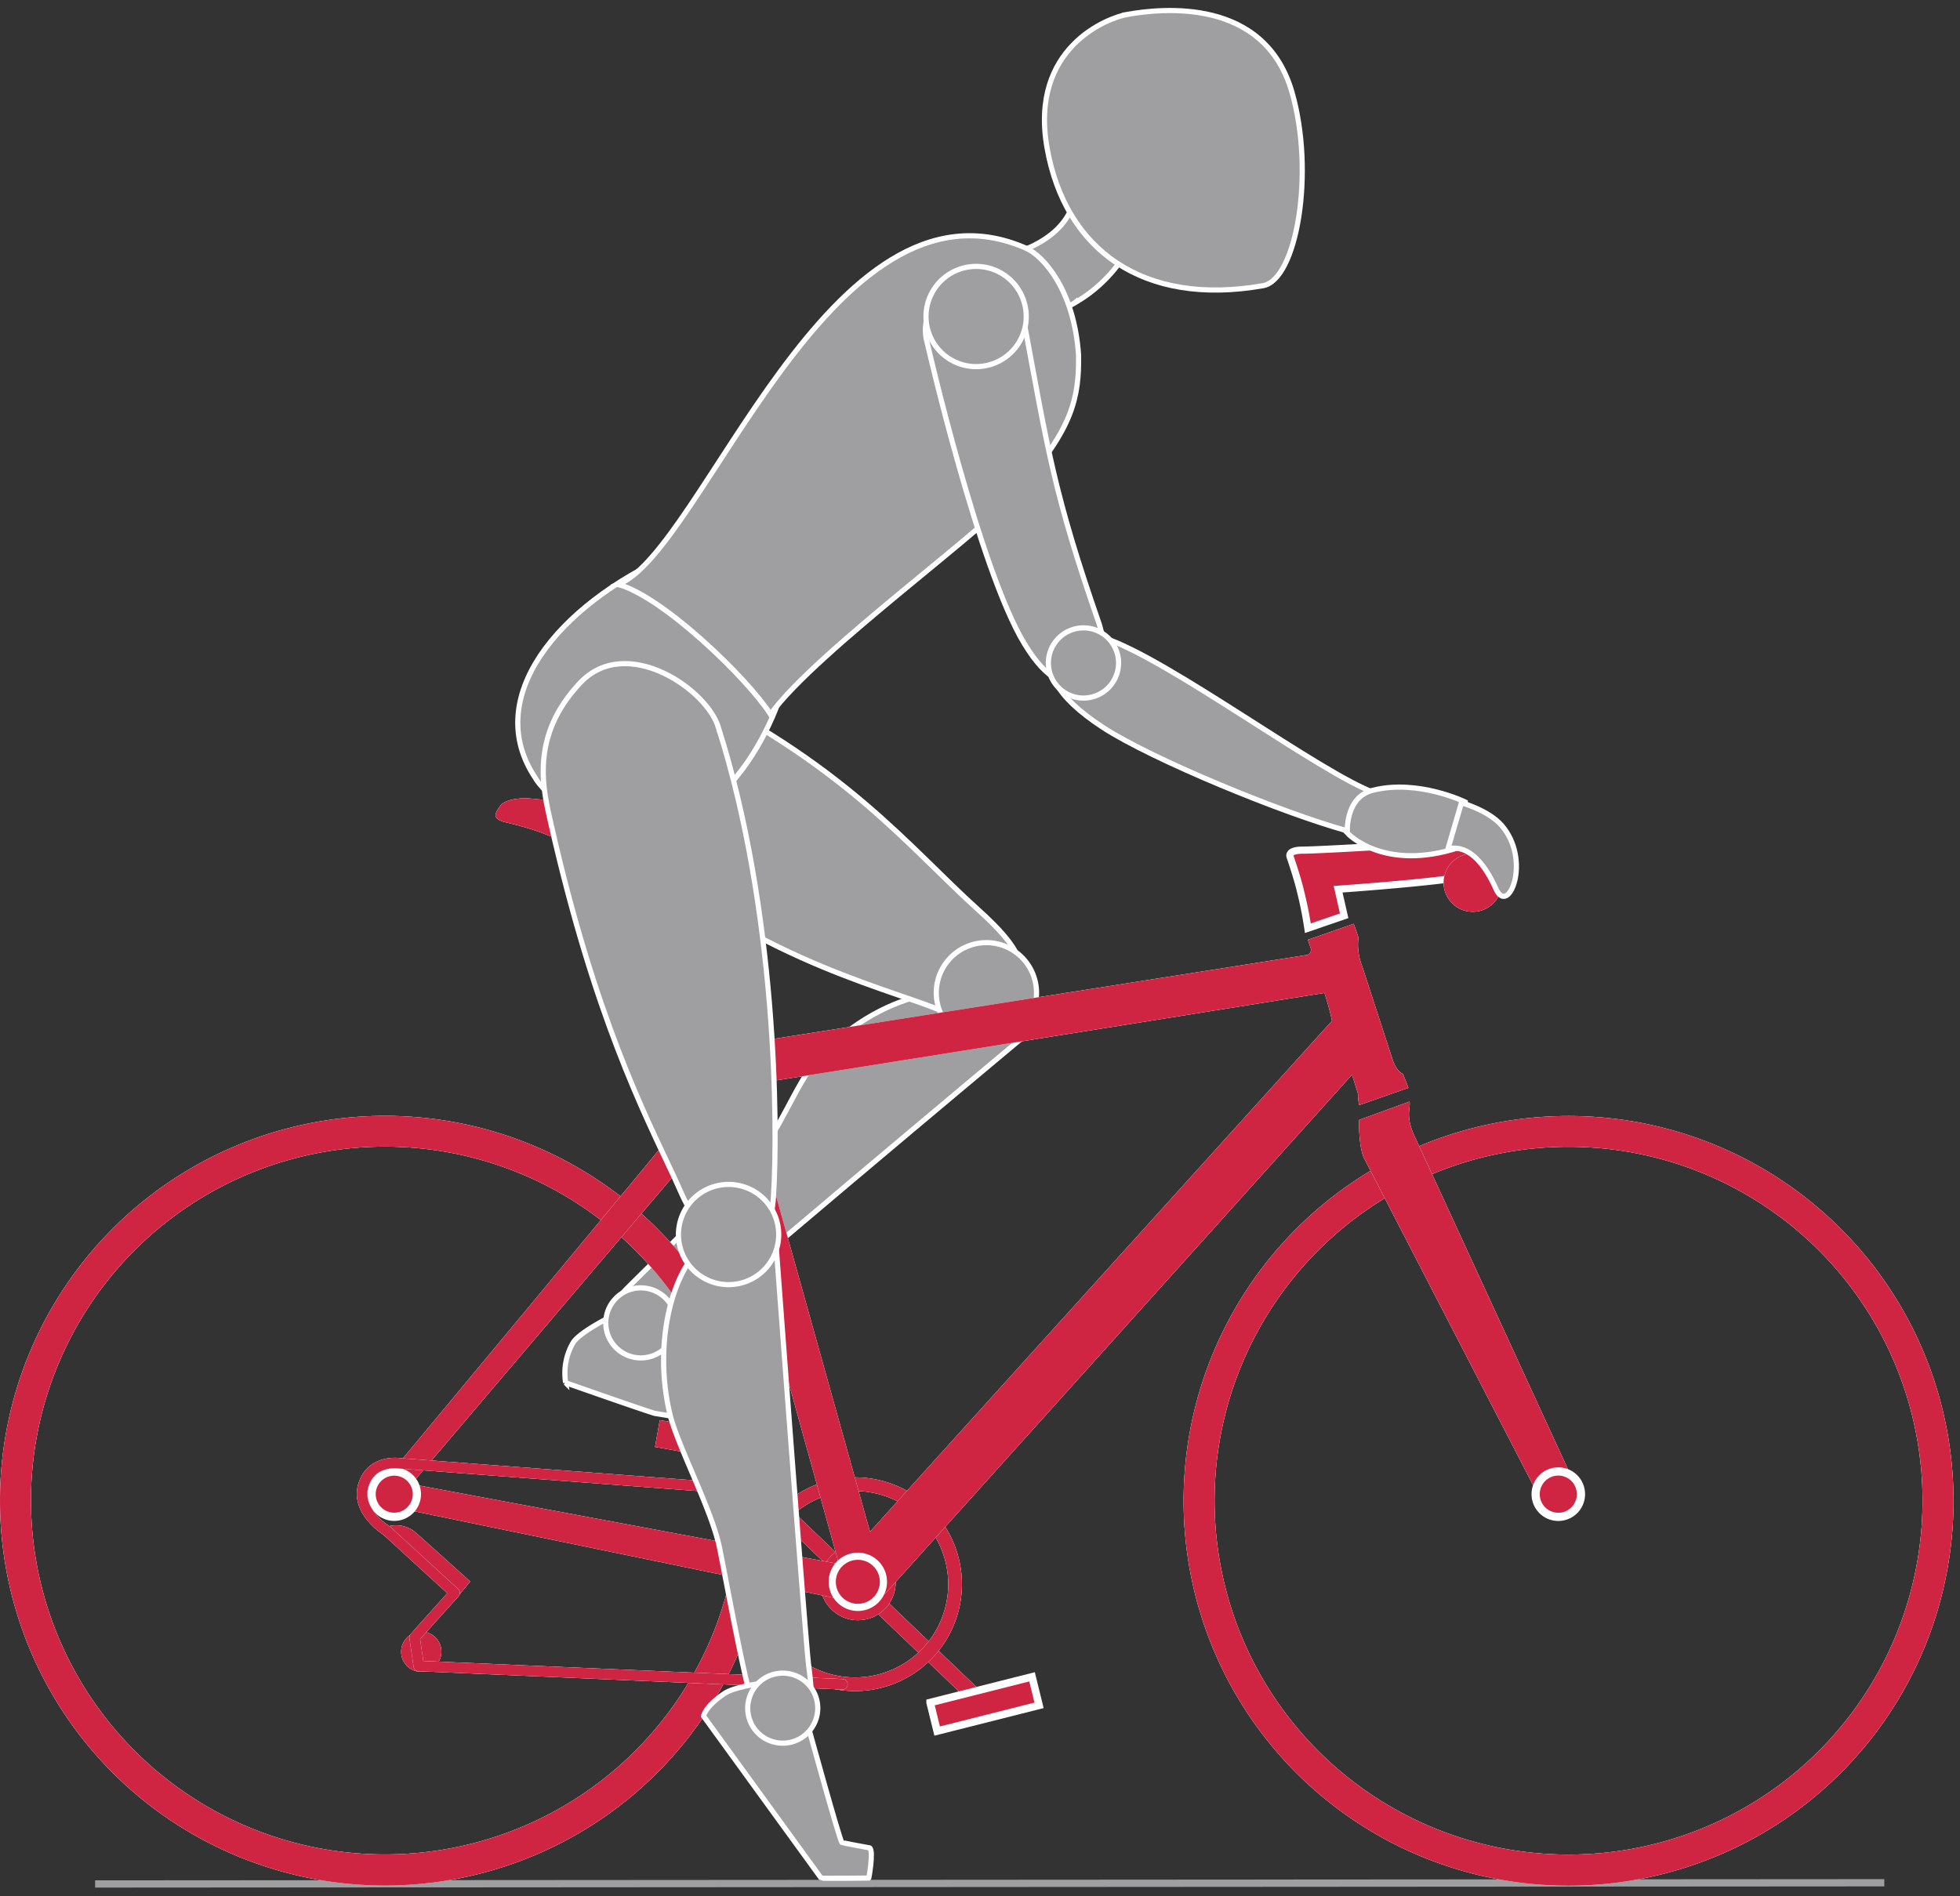 <svg width="186" height="180" fill="none" xmlns="http://www.w3.org/2000/svg"><rect width="100%" height="100%" fill="#333333" stroke="none"/><path d="M62.94 126.354s3.51 4.112 4.076 4.377c.566.265 5.73 2.049 5.73 2.049.48.043.717 3.187-.386 3.173-.38 0-5.73-1.103-10.229-1.827-1.304-.394-8.416-2.865-8.416-2.865a5.667 5.667 0 01.673-3.718c.509-.931 3.18-2.277 3.18-2.277l5.373 1.088z" fill="#47545B"/><path d="M62.94 126.354s3.51 4.112 4.076 4.377c.566.265 5.73 2.049 5.73 2.049.48.043.717 3.187-.386 3.173-.38 0-5.73-1.103-10.229-1.827-1.304-.394-8.416-2.865-8.416-2.865a5.667 5.667 0 01.673-3.718c.509-.931 3.18-2.277 3.18-2.277l5.373 1.088z" fill="#9F9EA0"/><path d="M62.941 126.311s3.524 4.148 4.09 4.42c.566.272 5.766 2.063 5.766 2.063.48.043.716 3.216-.394 3.202-.38 0-5.73-1.111-10.271-1.834-1.311-.394-8.453-2.908-8.453-2.908a5.73 5.73 0 01.674-3.746c.515-.939 3.201-2.307 3.201-2.307l5.387 1.11z" stroke="#fff" stroke-width=".49" stroke-miterlimit="3.86"/><path d="M96.679 98.755s-31.331 26.21-32.843 27.936c-1.51 1.726-3.524 1.984-4.82.981-1.297-1.003-1.927-3.008.716-5.58 2.944-2.865 8.596-8.538 11.604-11.697 2.564-2.672 4.148-7.471 6.218-9.799 5.58-6.296 14.462-8.258 17.19-4.412.59.908 1.254 1.766 1.985 2.564" fill="#47545B"/><path d="M96.679 98.755s-31.331 26.21-32.843 27.936c-1.51 1.726-3.524 1.984-4.82.981-1.297-1.003-1.927-3.008.716-5.58 2.944-2.865 8.596-8.538 11.604-11.697 2.564-2.672 4.148-7.471 6.218-9.799 5.58-6.296 14.462-8.258 17.19-4.412.59.908 1.254 1.766 1.985 2.564" fill="#9F9EA0"/><path d="M96.75 98.727s-31.424 26.266-32.95 28.007c-1.526 1.741-3.539 1.984-4.842.981-1.304-1.003-1.934-3.015.716-5.594 2.958-2.908 8.596-8.553 11.647-11.719 2.564-2.671 4.154-7.485 6.225-9.82 5.594-6.31 14.512-8.28 17.19-4.427.597.913 1.27 1.774 2.013 2.572v0z" stroke="#fff" stroke-width=".49" stroke-miterlimit="3.86"/><path d="M58.371 123.389a3.282 3.282 0 015.71 2.028 3.278 3.278 0 01-1.86 3.131 3.279 3.279 0 01-3.606-.517 3.275 3.275 0 01-.244-4.642z" fill="#47545B"/><path d="M58.371 123.389a3.282 3.282 0 015.71 2.028 3.278 3.278 0 01-1.86 3.131 3.279 3.279 0 01-3.606-.517 3.275 3.275 0 01-.244-4.642z" fill="#9F9EA0"/><path d="M58.342 123.346a3.327 3.327 0 013.578-.909 3.325 3.325 0 11-3.578.909v0z" stroke="#fff" stroke-width=".49" stroke-miterlimit="3.86"/><path d="M63.858 64.653c16.238 7.729 22.255 15.65 28.902 21.639 4.119 3.71 4.706 5.415 3.503 8.015-1.204 2.6-4.434 2.715-6.397 1.805-4.584-2.148-17.076-4.577-29.812-15.178-2.614-2.149-6.783-2.643-7.392-9.62-.673-7.664 7.836-8.416 11.196-6.661z" fill="#47545B"/><path d="M63.858 64.653c16.238 7.729 22.255 15.65 28.902 21.639 4.119 3.71 4.706 5.415 3.503 8.015-1.204 2.6-4.434 2.715-6.397 1.805-4.584-2.148-17.076-4.577-29.812-15.178-2.614-2.149-6.783-2.643-7.392-9.62-.673-7.664 7.836-8.416 11.196-6.661z" fill="#9F9EA0"/><path d="M63.857 64.653c16.267 7.743 22.298 15.687 28.96 21.69 4.126 3.724 4.713 5.436 3.503 8.036-1.21 2.6-4.441 2.722-6.404 1.812-4.591-2.148-17.112-4.584-29.862-15.214-2.63-2.192-6.798-2.65-7.414-9.648-.68-7.708 7.843-8.467 11.217-6.676z" stroke="#fff" stroke-width=".49" stroke-miterlimit="3.86"/><path d="M88.928 94.565a4.713 4.713 0 115.014 4.377 4.7 4.7 0 01-5.014-4.377z" fill="#47545B"/><path d="M88.928 94.565a4.713 4.713 0 115.014 4.377 4.7 4.7 0 01-5.014-4.377z" fill="#9F9EA0"/><path d="M88.863 94.565a4.756 4.756 0 115.079 4.413 4.75 4.75 0 01-5.079-4.413v0z" stroke="#fff" stroke-width=".49" stroke-miterlimit="3.86"/><path d="M9.025 178.83l169.791-.114" stroke="#9F9EA0" stroke-width=".69" stroke-miterlimit="3.86"/><path d="M93.326 162.785l-25.3-24.225a.727.727 0 011.003-1.053l25.3 24.225a.732.732 0 01.177.788.719.719 0 01-.384.403.734.734 0 01-.556.014.72.72 0 01-.24-.152z" fill="#9F9EA0"/><path d="M93.326 162.785l-25.3-24.225a.727.727 0 011.003-1.053l25.3 24.225a.732.732 0 01.177.788.719.719 0 01-.384.403.734.734 0 01-.556.014.72.72 0 01-.24-.152z" fill="#fff"/><path d="M93.326 162.785l-25.3-24.225a.727.727 0 011.003-1.053l25.3 24.225a.732.732 0 01.177.788.719.719 0 01-.384.403.734.734 0 01-.556.014.72.72 0 01-.24-.152z" fill="#CF2542"/><path d="M79.796 150.479a1.596 1.596 0 111.87 1.261 1.59 1.59 0 01-1.87-1.261z" fill="#9F9EA0"/><path d="M79.208 140.422a10.147 10.147 0 0110.392 4.36 10.142 10.142 0 11-10.392-4.36zm.243 1.275a8.852 8.852 0 00-6.98 6.92 8.846 8.846 0 106.98-6.92z" fill="#9F9EA0"/><path d="M79.208 140.422a10.147 10.147 0 0110.392 4.36 10.142 10.142 0 11-10.392-4.36zm.243 1.275a8.852 8.852 0 00-6.98 6.92 8.846 8.846 0 106.98-6.92z" fill="#fff"/><path d="M79.208 140.422a10.147 10.147 0 0110.392 4.36 10.142 10.142 0 11-10.392-4.36zm.243 1.275a8.852 8.852 0 00-6.98 6.92 8.846 8.846 0 106.98-6.92z" fill="#CF2542"/><path d="M79.738 150.522a1.595 1.595 0 011.573-1.905 1.594 1.594 0 011.473.993 1.597 1.597 0 01-1.177 2.173 1.595 1.595 0 01-1.198-.239 1.587 1.587 0 01-.671-1.022zm-43.207-44.603a36.531 36.531 0 11.002 73.062 36.531 36.531 0 01-.002-73.062zm0 2.922a33.59 33.59 0 00-31.037 20.738 33.596 33.596 0 0043.893 43.893 33.591 33.591 0 0010.899-54.791 33.595 33.595 0 00-23.755-9.84z" fill="#9F9EA0"/><path d="M36.531 105.919a36.531 36.531 0 11.002 73.062 36.531 36.531 0 01-.002-73.062zm0 2.922a33.59 33.59 0 00-31.037 20.738 33.596 33.596 0 0043.893 43.893 33.591 33.591 0 0010.899-54.791 33.595 33.595 0 00-23.755-9.84z" fill="#fff"/><path d="M36.531 105.919a36.531 36.531 0 11.002 73.062 36.531 36.531 0 01-.002-73.062zm0 2.922a33.59 33.59 0 00-31.037 20.738 33.596 33.596 0 0043.893 43.893 33.591 33.591 0 0010.899-54.791 33.595 33.595 0 00-23.755-9.84z" fill="#CF2542"/><path d="M148.853 105.933a36.534 36.534 0 0133.75 22.551 36.525 36.525 0 012.079 21.106 36.524 36.524 0 01-28.702 28.703 36.528 36.528 0 01-43.658-35.829 36.532 36.532 0 0136.531-36.531zm0 2.922a33.592 33.592 0 00-32.948 40.148 33.593 33.593 0 1032.948-40.148z" fill="#9F9EA0"/><path d="M148.853 105.933a36.534 36.534 0 0133.75 22.551 36.525 36.525 0 012.079 21.106 36.524 36.524 0 01-28.702 28.703 36.528 36.528 0 01-43.658-35.829 36.532 36.532 0 0136.531-36.531zm0 2.922a33.592 33.592 0 00-32.948 40.148 33.593 33.593 0 1032.948-40.148z" fill="#fff"/><path d="M148.853 105.933a36.534 36.534 0 0133.75 22.551 36.525 36.525 0 012.079 21.106 36.524 36.524 0 01-28.702 28.703 36.528 36.528 0 01-43.658-35.829 36.532 36.532 0 0136.531-36.531zm0 2.922a33.592 33.592 0 00-32.948 40.148 33.593 33.593 0 1032.948-40.148z" fill="#CF2542"/><path d="M124.162 88.04c-.079-.516-.279-1.848-.716-3.582-.308-1.31-.953-3.13-.953-3.13s-.329-.652 1.182-.652c1.239 0 7.629-.358 9.713-.501a3.458 3.458 0 013.259-2.314c1.92 0 3.746 2.944 3.746 4.857 0 .673-13.38 1.618-13.38 1.618l.573 2.493-3.424 1.21z" fill="#9F9EA0"/><path d="M124.162 88.04c-.079-.516-.279-1.848-.716-3.582-.308-1.31-.953-3.13-.953-3.13s-.329-.652 1.182-.652c1.239 0 7.629-.358 9.713-.501a3.458 3.458 0 013.259-2.314c1.92 0 3.746 2.944 3.746 4.857 0 .673-13.38 1.618-13.38 1.618l.573 2.493-3.424 1.21z" fill="#fff"/><path d="M124.162 88.04c-.079-.516-.279-1.848-.716-3.582-.308-1.31-.953-3.13-.953-3.13s-.329-.652 1.182-.652c1.239 0 7.629-.358 9.713-.501a3.458 3.458 0 013.259-2.314c1.92 0 3.746 2.944 3.746 4.857 0 .673-13.38 1.618-13.38 1.618l.573 2.493-3.424 1.21z" fill="#CF2542"/><path d="M124.113 88.111c-.079-.523-.28-1.862-.717-3.581-.315-1.333-.96-3.174-.96-3.174s-.329-.658 1.189-.658c1.247 0 7.679-.366 9.771-.516a3.49 3.49 0 013.287-2.335c1.927 0 3.768 2.972 3.768 4.913 0 .717-13.466 1.648-13.466 1.648l.573 2.521-3.445 1.182z" stroke="#fff" stroke-width=".68" stroke-miterlimit="3.86"/><path d="M79.036 149.348a2.404 2.404 0 011.486-2.224 2.407 2.407 0 11.92 4.63 2.395 2.395 0 01-2.226-1.483 2.393 2.393 0 01-.18-.923z" fill="#9F9EA0"/><path d="M78.972 149.347a2.473 2.473 0 011.52-2.288 2.469 2.469 0 012.696.531 2.471 2.471 0 01-2.69 4.036 2.458 2.458 0 01-1.338-1.334 2.463 2.463 0 01-.188-.945v0z" stroke="#fff" stroke-width=".68" stroke-miterlimit="3.86"/><path d="M49.438 75.756c1.576 0 2.1.4 8.818.286 6.719-.115 15.472 2.385 10.214 2.529-5.916.164-2.213.924-6.504 2.457-3.581 1.274-3.445 1.87-5.092 1.339 0 0-2.15-2.794-8.84-4.298-1.432-.33-1.031-.895-.601-1.526.43-.63 1.54-.716 2.005-.759" fill="#9F9EA0"/><path d="M49.438 75.756c1.576 0 2.1.4 8.818.286 6.719-.115 15.472 2.385 10.214 2.529-5.916.164-2.213.924-6.504 2.457-3.581 1.274-3.445 1.87-5.092 1.339 0 0-2.15-2.794-8.84-4.298-1.432-.33-1.031-.895-.601-1.526.43-.63 1.54-.716 2.005-.759" fill="#fff"/><path d="M49.438 75.756c1.576 0 2.1.4 8.818.286 6.719-.115 15.472 2.385 10.214 2.529-5.916.164-2.213.924-6.504 2.457-3.581 1.274-3.445 1.87-5.092 1.339 0 0-2.15-2.794-8.84-4.298-1.432-.33-1.031-.895-.601-1.526.43-.63 1.54-.716 2.005-.759" fill="#CF2542"/><path d="M77.832 150.214a3.583 3.583 0 014.28-3.513 3.588 3.588 0 012.814 2.814 3.585 3.585 0 01-1.523 3.677 3.585 3.585 0 01-4.522-.445 3.583 3.583 0 01-1.049-2.533z" fill="#9F9EA0"/><path d="M77.832 150.214a3.583 3.583 0 014.28-3.513 3.588 3.588 0 012.814 2.814 3.585 3.585 0 01-1.523 3.677 3.585 3.585 0 01-4.522-.445 3.583 3.583 0 01-1.049-2.533z" fill="#fff"/><path d="M77.832 150.214a3.583 3.583 0 014.28-3.513 3.588 3.588 0 012.814 2.814 3.585 3.585 0 01-1.523 3.677 3.585 3.585 0 01-4.522-.445 3.583 3.583 0 01-1.049-2.533z" fill="#CF2542"/><path d="M39.503 140.959l40.113 7.5-11.569-41.695c-.085.086-28.837 33.916-28.837 33.916l.293.279zm86.156-46.702c-.057 0-40.184 6.447-52.633 8.395-1.662.258-2.15-.265-2.106 1.11L82.56 145.4l43.844-48.493a23.106 23.106 0 00-.716-2.65M65.039 95.97l3.503-1.21.78 2.721c.717 1.433 1.433 1.555 1.433 1.555l53.221-8.38s.387 0 .451-.53l-.308-.918 4.348-1.518.444 1.296a5.52 5.52 0 00.351 2.715l2.865 8.803c.416 1.282 1.01 1.433 1.01 1.433l.516 1.325-4.663 1.633a4.406 4.406 0 01-.115-1.067c-.336-1.082-.573-1.812-.573-1.812l-44.174 49.116-1.49 1.261-43.851-9.047s-1.282-2.865-2.077-2.865c-.796 0-.05-.151-.05-.151s29.898-35.943 29.898-36.101a2.564 2.564 0 00.38-2.041l-1.899-6.218zm68.721 8.596c.144.558-.465 1.346.538 3.416.487 1.046 14.512 31.517 14.512 31.517.752 1.347.544 2.815 0 3.181-1.519.995-2.959-1.003-2.959-1.003l-16.367-31.668c-.53-1.002-.537-3.395-.494-3.703l4.77-1.74z" fill="#9F9EA0"/><path d="M39.503 140.959l40.113 7.5-11.569-41.695c-.085.086-28.837 33.916-28.837 33.916l.293.279zm86.156-46.702c-.057 0-40.184 6.447-52.633 8.395-1.662.258-2.15-.265-2.106 1.11L82.56 145.4l43.844-48.493a23.106 23.106 0 00-.716-2.65M65.039 95.97l3.503-1.21.78 2.721c.717 1.433 1.433 1.555 1.433 1.555l53.221-8.38s.387 0 .451-.53l-.308-.918 4.348-1.518.444 1.296a5.52 5.52 0 00.351 2.715l2.865 8.803c.416 1.282 1.01 1.433 1.01 1.433l.516 1.325-4.663 1.633a4.406 4.406 0 01-.115-1.067c-.336-1.082-.573-1.812-.573-1.812l-44.174 49.116-1.49 1.261-43.851-9.047s-1.282-2.865-2.077-2.865c-.796 0-.05-.151-.05-.151s29.898-35.943 29.898-36.101a2.564 2.564 0 00.38-2.041l-1.899-6.218zm68.721 8.596c.144.558-.465 1.346.538 3.416.487 1.046 14.512 31.517 14.512 31.517.752 1.347.544 2.815 0 3.181-1.519.995-2.959-1.003-2.959-1.003l-16.367-31.668c-.53-1.002-.537-3.395-.494-3.703l4.77-1.74z" fill="#fff"/><path d="M39.503 140.959l40.113 7.5-11.569-41.695c-.085.086-28.837 33.916-28.837 33.916l.293.279zm86.156-46.702c-.057 0-40.184 6.447-52.633 8.395-1.662.258-2.15-.265-2.106 1.11L82.56 145.4l43.844-48.493a23.106 23.106 0 00-.716-2.65M65.039 95.97l3.503-1.21.78 2.721c.717 1.433 1.433 1.555 1.433 1.555l53.221-8.38s.387 0 .451-.53l-.308-.918 4.348-1.518.444 1.296a5.52 5.52 0 00.351 2.715l2.865 8.803c.416 1.282 1.01 1.433 1.01 1.433l.516 1.325-4.663 1.633a4.406 4.406 0 01-.115-1.067c-.336-1.082-.573-1.812-.573-1.812l-44.174 49.116-1.49 1.261-43.851-9.047s-1.282-2.865-2.077-2.865c-.796 0-.05-.151-.05-.151s29.898-35.943 29.898-36.101a2.564 2.564 0 00.38-2.041l-1.899-6.218zm68.721 8.596c.144.558-.465 1.346.538 3.416.487 1.046 14.512 31.517 14.512 31.517.752 1.347.544 2.815 0 3.181-1.519.995-2.959-1.003-2.959-1.003l-16.367-31.668c-.53-1.002-.537-3.395-.494-3.703l4.77-1.74z" fill="#CF2542"/><path d="M61.2 81.17l2.78-.601 3.767 13.144-2.707.852L61.2 81.17zm18.086 68.8a2.092 2.092 0 111.292 1.928 2.088 2.088 0 01-1.292-1.928z" fill="#9F9EA0"/><path d="M79.23 149.971a2.149 2.149 0 114.297 0 2.149 2.149 0 01-4.297 0z" stroke="#fff" stroke-width=".68" stroke-miterlimit="3.86"/><path d="M97.906 159.221l-9.522 2.374.657 2.634 9.521-2.374-.656-2.634z" fill="#9F9EA0"/><path d="M97.906 159.221l-9.522 2.374.657 2.634 9.521-2.374-.656-2.634z" fill="#fff"/><path d="M97.906 159.221l-9.522 2.374.657 2.634 9.521-2.374-.656-2.634z" fill="#CF2542"/><path d="M88.269 161.611l9.67-2.443.666 2.708-9.67 2.442-.666-2.707z" stroke="#fff" stroke-width=".72" stroke-miterlimit="3.86"/><path d="M62.613 134.802l-.45 2.547 9.205 1.626.45-2.546-9.205-1.627z" fill="#9F9EA0"/><path d="M62.613 134.802l-.45 2.547 9.205 1.626.45-2.546-9.205-1.627z" fill="#fff"/><path d="M62.613 134.802l-.45 2.547 9.205 1.626.45-2.546-9.205-1.627z" fill="#CF2542"/><path d="M79.4 148.896a2.37 2.37 0 11.052 2.627 2.366 2.366 0 01-.051-2.627z" fill="#9F9EA0"/><path d="M79.4 148.896a2.37 2.37 0 11.052 2.627 2.366 2.366 0 01-.051-2.627z" fill="#fff"/><path d="M79.4 148.896a2.37 2.37 0 11.052 2.627 2.366 2.366 0 01-.051-2.627z" fill="#CF2542"/><path d="M79.351 148.86a2.426 2.426 0 012.46-1.103 2.422 2.422 0 011.963 1.848 2.43 2.43 0 01-2.289 2.973 2.435 2.435 0 01-2.053-1.015 2.426 2.426 0 01-.081-2.703z" stroke="#fff" stroke-width=".68" stroke-miterlimit="3.86"/><path d="M145.794 141.826a2.11 2.11 0 012.534-2.034 2.106 2.106 0 011.65 1.649 2.114 2.114 0 11-4.184.385z" fill="#9F9EA0"/><path d="M145.794 141.826a2.11 2.11 0 012.534-2.034 2.106 2.106 0 011.65 1.649 2.114 2.114 0 11-4.184.385z" fill="#fff"/><path d="M145.73 141.826a2.153 2.153 0 011.327-1.985 2.147 2.147 0 012.93 1.566 2.15 2.15 0 11-4.257.419z" fill="#CF2542" stroke="#fff" stroke-width=".78" stroke-miterlimit="3.86"/><path d="M39.382 145.422c.63.537 5.236 4.699 5.236 4.699l-1.333 1.619-7.32-6.447a2.868 2.868 0 013.417.122" fill="#9F9EA0"/><path d="M39.382 145.422c.63.537 5.236 4.699 5.236 4.699l-1.333 1.619-7.32-6.447a2.868 2.868 0 013.417.122" fill="#fff"/><path d="M39.382 145.422c.63.537 5.236 4.699 5.236 4.699l-1.333 1.619-7.32-6.447a2.868 2.868 0 013.417.122" fill="#CF2542"/><path d="M38.071 156.797a1.902 1.902 0 011.173-1.766 1.901 1.901 0 012.491 2.491 1.909 1.909 0 01-3.108.617 1.898 1.898 0 01-.556-1.342z" fill="#9F9EA0"/><path d="M38.071 156.797a1.902 1.902 0 011.173-1.766 1.901 1.901 0 012.491 2.491 1.909 1.909 0 01-3.108.617 1.898 1.898 0 01-.556-1.342z" fill="#fff"/><path d="M38.071 156.797a1.902 1.902 0 011.173-1.766 1.901 1.901 0 012.491 2.491 1.909 1.909 0 01-3.108.617 1.898 1.898 0 01-.556-1.342z" fill="#CF2542"/><path d="M35.328 141.833a2.116 2.116 0 011.292-1.953 2.112 2.112 0 11-1.292 1.953z" fill="#9F9EA0"/><path d="M35.328 141.833a2.116 2.116 0 011.292-1.953 2.112 2.112 0 11-1.292 1.953z" fill="#fff"/><path d="M35.328 141.833a2.116 2.116 0 011.292-1.953 2.112 2.112 0 11-1.292 1.953z" fill="#CF2542"/><path d="M35.264 141.833a2.145 2.145 0 011.326-1.985 2.154 2.154 0 012.342.466 2.145 2.145 0 01.466 2.342 2.15 2.15 0 01-4.134-.823v0z" stroke="#fff" stroke-width=".78" stroke-miterlimit="3.86"/><path d="M136.998 83.785a2.763 2.763 0 013.304-2.712 2.764 2.764 0 11-3.304 2.712z" fill="#9F9EA0"/><path d="M136.998 83.785a2.763 2.763 0 013.304-2.712 2.764 2.764 0 11-3.304 2.712z" fill="#fff"/><path d="M136.998 83.785a2.763 2.763 0 013.304-2.712 2.764 2.764 0 11-3.304 2.712z" fill="#CF2542"/><path d="M79.945 159.877l-40.205-1.734-.394-2.7c.093-.136 3.796-4.24 3.796-4.24l-6.446-5.91s-3.123-1.898-2.15-4.505c.853-2.35 3.489-1.877 3.489-1.877l30.084 2.271" stroke="#9F9EA0" stroke-width=".99" stroke-linecap="round" stroke-linejoin="round"/><path d="M79.945 159.877l-40.205-1.734-.394-2.7c.093-.136 3.796-4.24 3.796-4.24l-6.446-5.91s-3.123-1.898-2.15-4.505c.853-2.35 3.489-1.877 3.489-1.877l30.084 2.271" stroke="#fff" stroke-width=".99" stroke-linecap="round" stroke-linejoin="round"/><path d="M79.945 159.877l-40.205-1.734-.394-2.7c.093-.136 3.796-4.24 3.796-4.24l-6.446-5.91s-3.123-1.898-2.15-4.505c.853-2.35 3.489-1.877 3.489-1.877l30.084 2.271" stroke="#CF2542" stroke-width=".99" stroke-linecap="round" stroke-linejoin="round"/><path d="M104.794 60.592c6.261 2.084 20.415 12.764 25.708 14.684 1.784 1.934-.58 4.104-2.622 3.581-6.067-1.647-18.523-6.754-23.2-9.792-4.678-3.037-5.416-5.415-4.585-6.919 1.003-1.798 2.436-2.285 4.699-1.526" fill="#47545B"/><path d="M104.794 60.592c6.261 2.084 20.415 12.764 25.708 14.684 1.784 1.934-.58 4.104-2.622 3.581-6.067-1.647-18.523-6.754-23.2-9.792-4.678-3.037-5.416-5.415-4.585-6.919 1.003-1.798 2.436-2.285 4.699-1.526" fill="#9F9EA0"/><path d="M104.772 60.548c6.268 2.092 20.458 12.822 25.787 14.756 1.791 1.941-.58 4.119-2.629 3.581-6.081-1.647-18.573-6.783-23.258-9.834-4.684-3.052-5.43-5.444-4.591-6.948.981-1.827 2.414-2.314 4.691-1.555z" stroke="#fff" stroke-width=".49" stroke-miterlimit="3.86"/><path d="M101.928 18.932c-.809 3.818-5.465 5.014-5.558 5.078-.473-.315.902 2.192 2.908 4.105 1.583 1.504 2.7.587 2.7.587a13.397 13.397 0 004.656-4.448c-2.571-2.235-4.634-4.298-4.706-5.322z" fill="#47545B"/><path d="M101.928 18.932c-.809 3.818-5.465 5.014-5.558 5.078-.473-.315.902 2.192 2.908 4.105 1.583 1.504 2.7.587 2.7.587a13.397 13.397 0 004.656-4.448c-2.571-2.235-4.634-4.298-4.706-5.322z" fill="#9F9EA0"/><path d="M101.936 18.925c-.816 3.84-5.515 5.014-5.608 5.1-.48-.315.91 2.206 2.936 4.126 1.598 1.518 2.729.594 2.729.594a13.608 13.608 0 004.692-4.47c-2.593-2.249-4.677-4.319-4.749-5.35z" stroke="#fff" stroke-width=".49" stroke-miterlimit="3.86"/><path d="M63.721 52.684c3.045 1.224 10.544 7.621 10.544 7.621 1.14 2.686-.358 6.99-2.45 10.601-2.435 4.104-6.095 7.586-10.543 8.015-8.28-1.01-10.451-5.128-10.451-5.128-5.014-7.507 2.013-16.231 12.893-21.11" fill="#47545B"/><path d="M63.721 52.684c3.045 1.224 10.544 7.621 10.544 7.621 1.14 2.686-.358 6.99-2.45 10.601-2.435 4.104-6.095 7.586-10.543 8.015-8.28-1.01-10.451-5.128-10.451-5.128-5.014-7.507 2.013-16.231 12.893-21.11" fill="#9F9EA0"/><path d="M63.722 52.633c3.058 1.24 10.58 7.65 10.58 7.65 1.145 2.7-.352 7.02-2.458 10.637-2.435 4.119-6.11 7.614-10.572 8.044-8.31-1.01-10.487-5.143-10.487-5.143-5.014-7.535 2.02-16.295 12.937-21.188z" stroke="#fff" stroke-width=".49" stroke-miterlimit="3.86"/><path d="M97.33 23.587c-18.56-8.13-30.521 28.717-38.522 31.854 4.297 1.19 12.262 8.954 14.39 12.292 4.298-5.981 21.41-18.216 23.595-21.49 5.014-5.593 5.58-8.552 5.522-12.563-.422-6.11-3.316-9.376-5.014-10.107" fill="#47545B"/><path d="M97.33 23.587c-18.56-8.13-30.521 28.717-38.522 31.854 4.297 1.19 12.262 8.954 14.39 12.292 4.298-5.981 21.41-18.216 23.595-21.49 5.014-5.593 5.58-8.552 5.522-12.563-.422-6.11-3.316-9.376-5.014-10.107" fill="#9F9EA0"/><path d="M97.352 23.552c-18.624-8.152-30.643 28.78-38.68 31.925 4.298 1.189 12.32 8.982 14.448 12.328 4.297-6.003 21.488-18.266 23.687-21.532 5.014-5.609 5.609-8.596 5.544-12.593-.415-6.124-3.323-9.398-5-10.128z" stroke="#fff" stroke-width=".49" stroke-miterlimit="3.86"/><path d="M106.986 1.411c-1.805.323-9.262 3.116-7.578 12.671 1.683 9.556 9.025 15.007 20.421 13.001 3.181-.558 4.921-10.744 2.744-18.301-2.593-9.004-12.306-7.951-15.587-7.37z" fill="#47545B"/><path d="M106.986 1.411c-1.805.323-9.262 3.116-7.578 12.671 1.683 9.556 9.025 15.007 20.421 13.001 3.181-.558 4.921-10.744 2.744-18.301-2.593-9.004-12.306-7.951-15.587-7.37z" fill="#9F9EA0"/><path d="M106.971 1.368c-1.812.323-9.312 3.123-7.6 12.714 1.712 9.592 9.054 15.043 20.486 13.037 3.195-.559 4.936-10.744 2.751-18.359-2.6-9.032-12.342-7.972-15.637-7.392z" stroke="#fff" stroke-width=".49" stroke-miterlimit="3.86"/><path d="M97.222 30.8c2.192 11.848 2.78 16.067 7.078 28.452 1.117 3.846.193 4.8-1.261 5.336-1.769.66-3.632.115-5.83-3.517-4.241-7.02-9.205-28.551-9.205-28.551-.717-2.607 1.246-4.892 3.366-5.688 2.4-.902 5.23 1.576 5.852 3.969z" fill="#47545B"/><path d="M97.222 30.8c2.192 11.848 2.78 16.067 7.078 28.452 1.117 3.846.193 4.8-1.261 5.336-1.769.66-3.632.115-5.83-3.517-4.241-7.02-9.205-28.551-9.205-28.551-.717-2.607 1.246-4.892 3.366-5.688 2.4-.902 5.23 1.576 5.852 3.969z" fill="#9F9EA0"/><path d="M97.222 30.765c2.206 11.876 2.794 16.11 7.106 28.515 1.132 3.854.208 4.814-1.261 5.351-1.776.659-3.646.115-5.852-3.524-4.298-7.041-9.247-28.652-9.247-28.652-.717-2.614 1.246-4.906 3.373-5.73 2.414-.838 5.258 1.64 5.881 4.04z" stroke="#fff" stroke-width=".49" stroke-miterlimit="3.86"/><path d="M88.549 32.376a4.713 4.713 0 116.446 1.727 4.707 4.707 0 01-6.446-1.727z" fill="#47545B"/><path d="M88.549 32.376a4.713 4.713 0 116.446 1.727 4.707 4.707 0 01-6.446-1.727z" fill="#9F9EA0"/><path d="M88.512 32.42a4.756 4.756 0 114.74 2.339 4.75 4.75 0 01-4.74-2.34v0z" stroke="#fff" stroke-width=".49" stroke-miterlimit="3.86"/><path d="M99.593 62.31a3.277 3.277 0 012.565-2.589 3.281 3.281 0 11-2.565 2.59z" fill="#47545B"/><path d="M99.593 62.31a3.277 3.277 0 012.565-2.589 3.281 3.281 0 11-2.565 2.59z" fill="#9F9EA0"/><path d="M99.55 62.296a3.332 3.332 0 014.53-2.45c.61.25 1.132.674 1.5 1.22a3.327 3.327 0 01.018 3.701 3.329 3.329 0 01-5.538.027 3.329 3.329 0 01-.51-2.498z" stroke="#fff" stroke-width=".49" stroke-miterlimit="3.86"/><path d="M73.628 118.038s2.787 37.77 3.08 40.055c.602 4.62.2 5.409-1.948 5.838a3.022 3.022 0 01-3.388-2.206c-1.075-4.004-2.213-10.415-3.059-14.72-.716-3.631-3.968-9.691-4.699-12.728-1.962-8.188 1.146-17.041 5.845-17.077 4.42 0 4.17.838 4.17.838z" fill="#47545B"/><path d="M73.628 118.038s2.787 37.77 3.08 40.055c.602 4.62.2 5.409-1.948 5.838a3.022 3.022 0 01-3.388-2.206c-1.075-4.004-2.213-10.415-3.059-14.72-.716-3.631-3.968-9.691-4.699-12.728-1.962-8.188 1.146-17.041 5.845-17.077 4.42 0 4.17.838 4.17.838z" fill="#9F9EA0"/><path d="M73.635 117.995s2.808 37.842 3.108 40.113c.602 4.627.208 5.415-1.955 5.845a3.04 3.04 0 01-3.41-2.214c-1.074-4.004-2.22-10.429-3.08-14.741-.716-3.639-3.99-9.713-4.72-12.75-1.97-8.209 1.146-17.076 5.866-17.112 4.441-.007 4.19.859 4.19.859z" stroke="#fff" stroke-width=".49" stroke-miterlimit="3.86"/><path d="M76.693 163.91s2.944 10.673 3.174 10.952c.05.057 2.621.516 2.621.516.409.258-.086 3.022-.086 2.822 0 0-4.462.05-4.498 0l-11.095-15.293s.121-.895 1.97-2.149c.88-.602 3.216-.924 3.216-.924l4.698 4.076z" fill="#47545B"/><path d="M76.693 163.91s2.944 10.673 3.174 10.952c.05.057 2.621.516 2.621.516.409.258-.086 3.022-.086 2.822 0 0-4.462.05-4.498 0l-11.095-15.293s.121-.895 1.97-2.149c.88-.602 3.216-.924 3.216-.924l4.698 4.076z" fill="#9F9EA0"/><path d="M76.7 163.881s2.959 10.744 3.188 11.002c.05.058 2.643.523 2.643.523.401.258-.093 3.037-.093 2.865 0 0-4.477.051-4.52 0-.043-.05-11.152-15.371-11.152-15.371s.121-.903 1.984-2.149c.88-.602 3.23-.924 3.23-.924l4.72 4.054z" stroke="#fff" stroke-width=".49" stroke-miterlimit="3.86"/><path d="M71.057 161.51a3.29 3.29 0 012.571-2.595 3.287 3.287 0 11.029 6.449 3.281 3.281 0 01-2.598-2.57 3.276 3.276 0 01-.002-1.284z" fill="#47545B"/><path d="M71.057 161.51a3.29 3.29 0 012.571-2.595 3.287 3.287 0 11.029 6.449 3.281 3.281 0 01-2.598-2.57 3.276 3.276 0 01-.002-1.284z" fill="#9F9EA0"/><path d="M71.02 161.503a3.323 3.323 0 112.63 3.903 3.31 3.31 0 01-2.628-2.604 3.312 3.312 0 01-.001-1.299v0z" stroke="#fff" stroke-width=".49" stroke-miterlimit="3.86"/><path d="M68.156 69.165c5.437 17.149 5.63 37.491 5.179 44.411-.294 4.512-2.192 3.71-4.549 3.581-2.865-.114-3.947-3.581-4.863-5.522-2.815-6.024-7.507-15.207-11.619-33.365-.716-3.324-2.048-8.345 2.765-13.445 4.377-4.649 12.077.652 13.087 4.297" fill="#47545B"/><path d="M68.156 69.165c5.437 17.149 5.63 37.491 5.179 44.411-.294 4.512-2.192 3.71-4.549 3.581-2.865-.114-3.947-3.581-4.863-5.522-2.815-6.024-7.507-15.207-11.619-33.365-.716-3.324-2.048-8.345 2.765-13.445 4.377-4.649 12.077.652 13.087 4.297" fill="#9F9EA0"/><path d="M68.198 69.13c5.459 17.19 5.652 37.555 5.2 44.474-.293 4.527-2.198 3.725-4.555 3.625-2.865-.115-3.96-3.582-4.885-5.53-2.83-6.031-7.535-15.236-11.654-33.422-.76-3.324-2.063-8.36 2.758-13.467 4.398-4.648 12.127.66 13.136 4.32z" stroke="#fff" stroke-width=".49" stroke-miterlimit="3.86"/><path d="M64.775 115.424a4.718 4.718 0 014.328-2.946 4.713 4.713 0 11-1.721 9.084 4.714 4.714 0 01-2.953-4.33 4.701 4.701 0 01.346-1.808z" fill="#47545B"/><path d="M64.775 115.424a4.718 4.718 0 014.328-2.946 4.713 4.713 0 11-1.721 9.084 4.714 4.714 0 01-2.953-4.33 4.701 4.701 0 01.346-1.808z" fill="#9F9EA0"/><path d="M64.732 115.402a4.753 4.753 0 014.366-2.973 4.753 4.753 0 014.42 2.894 4.756 4.756 0 01-6.15 6.275 4.737 4.737 0 01-2.606-2.55 4.749 4.749 0 01-.03-3.646z" stroke="#fff" stroke-width=".49" stroke-miterlimit="3.86"/><path d="M127.902 79.05s-.251-3.345 2.392-4.004c4.298-1.067 8.703 1.11 8.703 1.11s-.179 4.162-.508 4.298c-7.163 2.343-10.587-1.375-10.587-1.375" fill="#47545B"/><path d="M127.902 79.05s-.251-3.345 2.392-4.004c4.298-1.067 8.703 1.11 8.703 1.11s-.179 4.162-.508 4.298c-7.163 2.343-10.587-1.375-10.587-1.375" fill="#9F9EA0"/><path d="M127.859 79.072s-.251-3.388 2.407-4.054c4.297-1.089 8.781 1.11 8.781 1.11s-.186 4.219-.523 4.298c-7.248 2.406-10.665-1.354-10.665-1.354z" stroke="#fff" stroke-width=".49" stroke-miterlimit="3.86"/><path d="M138.731 76.25s2.522.716 3.747 2.149c2.865 3.259.637 8.595-.516 5.974-2.149-4.857-4.513-3.718-4.513-3.718l1.282-4.405z" fill="#47545B"/><path d="M138.731 76.25s2.522.716 3.747 2.149c2.865 3.259.637 8.595-.516 5.974-2.149-4.857-4.513-3.718-4.513-3.718l1.282-4.405z" fill="#9F9EA0"/><path d="M138.689 76.2s2.564.716 3.811 2.148c2.865 3.295.644 8.66-.53 6.039-2.192-4.914-4.577-3.76-4.577-3.76l1.296-4.427z" stroke="#fff" stroke-width=".49" stroke-miterlimit="3.86"/></svg>